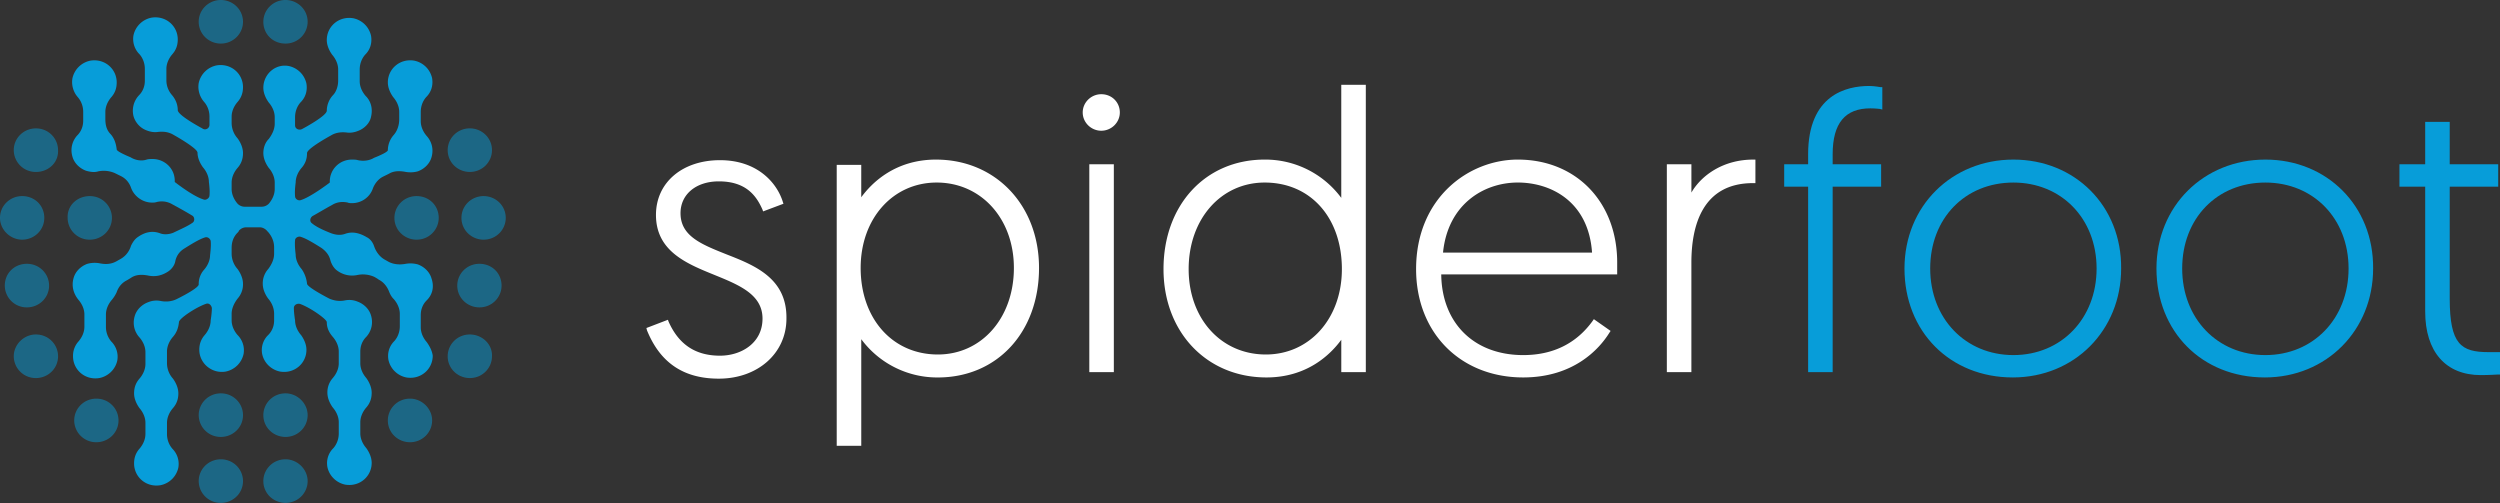 <svg width="144" height="29" fill="none" xmlns="http://www.w3.org/2000/svg"><rect width="100%" height="100%" fill="#333333" stroke="none"/><g clip-path="url(#clip0)"><path d="M41.852 14.653c-1.448-.577-2.654-1.052-2.654-2.374 0-1.086.896-1.832 2.206-1.832 1.586 0 2.172.848 2.516 1.628l.035.102 1.172-.441-.034-.102c-.345-1.12-1.483-2.408-3.62-2.408-2.172 0-3.689 1.289-3.689 3.154 0 2.103 1.793 2.815 3.379 3.46 1.413.577 2.758 1.12 2.758 2.51 0 1.424-1.242 2.137-2.448 2.137-1.414 0-2.379-.645-2.965-1.967l-.035-.102-1.24.475.034.135c.758 1.866 2.103 2.782 4.137 2.782 2.24 0 3.895-1.459 3.895-3.46.035-2.306-1.792-3.053-3.447-3.697zm12.066-5.461c-2.344 0-3.689 1.322-4.31 2.17V9.498h-1.413v16.179h1.414v-6.14a5.445 5.445 0 004.413 2.205c3.413 0 5.826-2.611 5.826-6.308 0-3.63-2.517-6.241-5.93-6.241zm4.482 6.24c0 2.884-1.862 4.987-4.378 4.987-2.62 0-4.448-2.07-4.448-4.986 0-2.85 1.862-4.918 4.379-4.918 2.55 0 4.447 2.069 4.447 4.918zm5.757-5.969h-1.413v11.973h1.413V9.463zm-.724-4.036c-.586 0-1.069.475-1.069 1.051 0 .577.483 1.052 1.069 1.052s1.069-.475 1.069-1.052c0-.576-.448-1.051-1.069-1.051zm13.824 5.97a5.445 5.445 0 00-4.413-2.205c-3.412 0-5.826 2.612-5.826 6.309 0 3.629 2.483 6.24 5.93 6.24 2.344 0 3.689-1.322 4.31-2.17v1.865h1.413V4.884h-1.414v6.513zm.035 4.104c0 2.849-1.862 4.918-4.379 4.918-2.585 0-4.447-2.07-4.447-4.918 0-2.883 1.862-4.986 4.379-4.986 2.654 0 4.447 2.035 4.447 4.986zm10.135-6.309c-2.827 0-5.86 2.204-5.86 6.309 0 3.663 2.55 6.24 6.17 6.24 2.896 0 4.379-1.628 4.965-2.577l.069-.102-.965-.678-.07.101c-.93 1.29-2.275 1.968-3.998 1.968-2.827 0-4.689-1.832-4.723-4.647H93.15v-.61c.034-3.528-2.344-6.004-5.723-6.004zm-4.309 5.359c.276-2.781 2.344-4.037 4.31-4.037 1.86 0 4.067 1.052 4.274 4.037h-8.584zm14.307-3.46V9.463H96.01v11.973h1.414v-6.309c0-2.103.62-4.579 3.551-4.579h.137V9.193h-.137c-1.69 0-2.965.882-3.551 1.9z" fill="#fff"/><path d="M107.664 4.952c-1.31 0-3.516.509-3.516 3.934v.577h-1.379v1.289h1.379v10.684h1.413V10.752h2.792V9.463h-2.792v-.576c0-1.798.724-2.646 2.172-2.646.276 0 .551.034.551.034l.138.034v-1.29h-.103c-.035 0-.345-.067-.655-.067zm8.308 4.24c-3.551 0-6.274 2.68-6.274 6.275 0 3.629 2.62 6.274 6.24 6.274 3.551 0 6.24-2.713 6.24-6.274.034-3.596-2.655-6.275-6.206-6.275zm4.792 6.275c0 2.883-2.034 4.986-4.792 4.986s-4.792-2.103-4.792-4.986c0-2.883 2-4.952 4.792-4.952 2.758 0 4.792 2.069 4.792 4.952zm9.722-6.275c-3.551 0-6.274 2.68-6.274 6.275 0 3.629 2.62 6.274 6.24 6.274 3.551 0 6.24-2.713 6.24-6.274.034-3.596-2.655-6.275-6.206-6.275zm4.792 6.275c0 2.883-2.034 4.986-4.792 4.986s-4.792-2.103-4.792-4.986c0-2.883 2-4.952 4.792-4.952 2.758 0 4.792 2.069 4.792 4.952zm8.067 4.816c-1.586 0-2.241-.441-2.241-3.087v-6.444h2.793V9.463h-2.793V7.021h-1.413v2.442h-1.483v1.289h1.483v7.19c0 2.307 1.172 3.664 3.206 3.664.448 0 .965-.034 1-.034h.138v-1.29h-.69z" fill="#079DD9"/><path opacity=".5" d="M16.444 22.657c-.724 0-1.275.577-1.275 1.255 0 .713.586 1.255 1.275 1.255.724 0 1.276-.576 1.276-1.255 0-.678-.586-1.255-1.276-1.255zm0 3.799c-.724 0-1.275.577-1.275 1.255 0 .712.586 1.255 1.275 1.255.724 0 1.276-.576 1.276-1.255 0-.678-.586-1.255-1.276-1.255zm0-23.946c.724 0 1.276-.577 1.276-1.255C17.72.543 17.134 0 16.444 0c-.724 0-1.275.577-1.275 1.255 0 .712.551 1.255 1.275 1.255zm7.171 20.452c-.724 0-1.275.577-1.275 1.255 0 .713.586 1.255 1.275 1.255.724 0 1.276-.576 1.276-1.255 0-.678-.586-1.255-1.276-1.255zm.379-11.667c-.724 0-1.275.576-1.275 1.255 0 .712.586 1.255 1.275 1.255.724 0 1.276-.577 1.276-1.255 0-.712-.552-1.255-1.276-1.255zm3.62 3.9c-.724 0-1.275.577-1.275 1.255 0 .713.586 1.255 1.275 1.255.724 0 1.276-.576 1.276-1.255 0-.712-.552-1.255-1.276-1.255zm-.552 4.071c-.724 0-1.275.576-1.275 1.255 0 .712.586 1.255 1.275 1.255.724 0 1.276-.577 1.276-1.255.034-.679-.552-1.255-1.276-1.255zm-.482-6.716c0 .712.586 1.255 1.275 1.255.724 0 1.276-.577 1.276-1.255 0-.712-.586-1.255-1.276-1.255-.69 0-1.275.543-1.275 1.255zm.482-2.646c.724 0 1.276-.576 1.276-1.255 0-.712-.586-1.255-1.276-1.255-.724 0-1.275.577-1.275 1.255 0 .713.586 1.255 1.275 1.255zM12.721 22.657c.724 0 1.276.577 1.276 1.255 0 .713-.586 1.255-1.276 1.255a1.262 1.262 0 01-1.275-1.255c0-.678.551-1.255 1.275-1.255zm0 3.799c.724 0 1.276.577 1.276 1.255 0 .712-.586 1.255-1.276 1.255a1.262 1.262 0 01-1.275-1.255c0-.678.551-1.255 1.275-1.255zm0-23.946c.705 0 1.276-.562 1.276-1.255C13.997.562 13.426 0 12.72 0c-.704 0-1.275.562-1.275 1.255 0 .693.57 1.255 1.275 1.255zM5.55 22.962c.724 0 1.276.577 1.276 1.255 0 .713-.586 1.255-1.276 1.255a1.262 1.262 0 01-1.275-1.255c0-.678.551-1.255 1.275-1.255zm-.379-11.667c.724 0 1.276.576 1.276 1.255 0 .712-.586 1.255-1.276 1.255a1.262 1.262 0 01-1.275-1.255c-.035-.712.551-1.255 1.275-1.255zm-3.62 3.9c.724 0 1.276.577 1.276 1.255 0 .713-.586 1.255-1.276 1.255A1.262 1.262 0 01.276 16.45c0-.712.551-1.255 1.275-1.255zm.518 4.071c.723 0 1.275.576 1.275 1.255 0 .712-.586 1.255-1.275 1.255A1.262 1.262 0 01.793 20.52c0-.679.586-1.255 1.276-1.255zm.482-6.716c0 .712-.586 1.255-1.275 1.255-.69 0-1.276-.577-1.276-1.255 0-.712.586-1.255 1.276-1.255.724 0 1.275.543 1.275 1.255zm-.482-2.646A1.262 1.262 0 01.793 8.65c0-.712.586-1.255 1.276-1.255.723 0 1.275.577 1.275 1.255.035.713-.552 1.255-1.275 1.255z" fill="#079DD9"/><path d="M24.58 19.706c-.206-.237-.344-.542-.344-.848v-.712c0-.305.103-.61.344-.848.31-.305.449-.746.276-1.255-.103-.373-.414-.678-.793-.814a1.606 1.606 0 00-.69-.034c-.344.068-.689.034-.965-.102l-.24-.135c-.311-.17-.518-.475-.621-.78-.07-.204-.207-.407-.414-.51-.448-.27-.862-.338-1.241-.203-.276.102-.552.068-.828-.034-.344-.135-.827-.339-1.103-.576-.138-.102-.103-.305.035-.407.31-.17.758-.441 1.138-.645.275-.17.585-.203.896-.135.069.034.172.034.241.034.552 0 1.034-.34 1.207-.848.103-.272.31-.543.586-.679l.345-.17c.275-.169.62-.169.965-.101.207.034.448.034.69-.034.378-.136.689-.44.792-.814.138-.475 0-.916-.276-1.221-.206-.237-.344-.543-.344-.848v-.543c0-.305.103-.61.31-.848.276-.271.414-.644.345-1.085a1.318 1.318 0 00-1.034-1.018c-.828-.135-1.517.475-1.517 1.255 0 .306.137.61.31.848.207.238.345.543.345.848v.441c0 .306-.104.645-.31.882a1.344 1.344 0 00-.345.882c0 .136-.793.44-.793.44-.276.17-.62.204-.931.137-.104-.034-.241-.034-.345-.034-.724 0-1.275.576-1.275 1.255v.068s-1.104.847-1.69 1.017c-.138.034-.31-.068-.31-.237-.034-.306.035-.78.035-.78 0-.306.137-.611.344-.848.207-.238.31-.51.31-.848 0-.272 1.38-1.018 1.38-1.018.275-.17.586-.203.896-.17.207.034.448 0 .69-.101.344-.136.654-.441.723-.814.104-.441 0-.882-.31-1.187-.207-.238-.345-.543-.345-.848v-.679c0-.305.104-.61.31-.848.276-.271.414-.644.345-1.085A1.318 1.318 0 0020.34 1.05c-.827-.135-1.517.475-1.517 1.255 0 .306.138.61.31.848.207.238.345.543.345.848v.645c0 .305-.103.644-.31.848a1.344 1.344 0 00-.345.881c0 .306-1.413 1.052-1.413 1.052-.173.102-.414 0-.414-.204V6.75c0-.306.104-.611.31-.848.276-.272.414-.645.345-1.086A1.318 1.318 0 0016.617 3.8c-.759-.136-1.448.475-1.448 1.255 0 .305.138.61.31.848.207.237.345.542.345.848v.373c0 .305-.138.61-.345.882-.207.203-.31.508-.31.814 0 .305.138.61.31.848.207.237.345.542.345.848v.373c0 .305-.138.61-.345.848a.576.576 0 01-.413.17H14.1a.575.575 0 01-.413-.17c-.207-.238-.345-.543-.345-.848v-.373c0-.306.138-.611.345-.848.206-.238.31-.51.31-.848 0-.306-.138-.611-.31-.848a1.344 1.344 0 01-.345-.882v-.373c0-.306.138-.61.345-.848.206-.238.31-.51.31-.848 0-.78-.69-1.39-1.517-1.255a1.32 1.32 0 00-1.034 1.017c-.07.407.069.814.31 1.086.207.237.31.542.31.848v.474c0 .204-.241.34-.414.204 0 0-1.413-.746-1.413-1.051 0-.34-.138-.645-.345-.882a1.29 1.29 0 01-.31-.848v-.645c0-.305.138-.61.345-.848.207-.237.31-.508.31-.848 0-.78-.69-1.39-1.517-1.255a1.32 1.32 0 00-1.034 1.018c-.069.407.069.814.345 1.085.207.238.31.543.31.848v.679c0 .305-.103.61-.345.848a1.3 1.3 0 00-.31 1.187c.103.373.38.678.724.814.241.102.483.135.69.102.31-.034.62 0 .896.17 0 0 1.344.745 1.379 1.017 0 .305.138.61.31.848.207.237.345.542.345.848 0 0 .069.474.034.78 0 .135-.172.271-.31.237-.62-.17-1.69-1.017-1.69-1.017v-.068c0-.713-.585-1.255-1.275-1.255-.103 0-.241 0-.345.034-.31.101-.655.034-.93-.136 0 0-.759-.305-.793-.44-.035-.34-.138-.645-.345-.883-.241-.237-.31-.542-.31-.882v-.407c0-.305.138-.61.344-.848.207-.237.31-.508.31-.848 0-.78-.689-1.39-1.516-1.255a1.32 1.32 0 00-1.034 1.018c-.07.407.068.814.31 1.085.207.238.31.543.31.848v.51c0 .304-.103.61-.345.847-.275.305-.413.746-.275 1.221.103.373.413.678.792.814.242.068.483.102.69.034a1.59 1.59 0 01.965.102l.345.17c.276.135.483.373.586.678.172.475.655.848 1.207.848.103 0 .172 0 .275-.034a1.19 1.19 0 01.897.135c.379.204.862.475 1.137.645.138.068.173.305.035.407-.276.203-.759.407-1.103.577-.242.101-.552.135-.793.033-.38-.135-.793-.101-1.241.204-.207.136-.31.305-.414.509-.103.339-.31.61-.62.78l-.242.136c-.31.17-.655.17-.965.101a1.603 1.603 0 00-.69.034c-.379.136-.69.441-.793.814-.137.475 0 .916.276 1.255.207.238.345.543.345.848v.712c0 .306-.138.61-.345.848a1.23 1.23 0 00-.31.848c0 .78.69 1.391 1.517 1.255.517-.101.93-.508 1.034-1.017a1.238 1.238 0 00-.345-1.086 1.29 1.29 0 01-.31-.848v-.712c0-.305.138-.61.345-.848a1.92 1.92 0 00.276-.44c.103-.306.31-.543.586-.68.172-.1.276-.169.276-.169.275-.17.62-.17.965-.101.345.067.724.034 1.137-.238.207-.136.38-.373.414-.61.07-.306.241-.543.517-.713.38-.237.862-.542 1.207-.644.138-.034.276.068.31.203.035.306-.034.814-.034.814 0 .306-.138.61-.345.848a1.23 1.23 0 00-.31.848c0 .17-.724.577-1.276.848-.276.136-.62.17-.93.102a1.237 1.237 0 00-.69.068c-.38.136-.69.44-.793.814-.138.475 0 .916.276 1.22.207.238.344.544.344.849v.678c0 .306-.137.61-.344.848-.207.238-.31.509-.31.848 0 .305.137.61.31.848.207.238.344.543.344.848v.644c0 .306-.137.611-.344.849-.207.237-.31.508-.31.847 0 .78.689 1.391 1.516 1.255a1.315 1.315 0 001.034-1.017 1.238 1.238 0 00-.344-1.085 1.29 1.29 0 01-.31-.849v-.644c0-.305.137-.61.344-.848.207-.237.31-.509.31-.848 0-.305-.137-.61-.31-.848a1.344 1.344 0 01-.345-.882v-.678c0-.305.138-.61.345-.848.207-.237.31-.509.345-.848 0-.203.965-.848 1.551-1.051.173-.068.31.068.345.237 0 .305-.069.712-.069.712 0 .306-.138.61-.345.848-.206.238-.31.509-.31.848 0 .78.724 1.39 1.517 1.255a1.32 1.32 0 001.034-1.017 1.238 1.238 0 00-.345-1.086c-.206-.237-.344-.542-.344-.848v-.373c0-.305.138-.61.345-.882a1.23 1.23 0 00.31-.848c0-.305-.138-.61-.31-.848a1.343 1.343 0 01-.345-.881v-.34c0-.339.103-.644.345-.881.034-.034.068-.068.068-.102a.56.56 0 01.449-.204h.758c.172 0 .345.102.448.238l.035.034c.207.237.344.542.344.881v.374c0 .305-.137.61-.344.881a1.23 1.23 0 00-.31.848c0 .306.137.61.31.848.207.238.344.543.344.882v.373c0 .306-.103.61-.344.848a1.208 1.208 0 00-.345 1.086c.103.508.517.915 1.034 1.017.828.136 1.517-.475 1.517-1.255 0-.305-.138-.61-.31-.848-.207-.237-.345-.542-.345-.848 0 0-.069-.407-.069-.712 0-.17.172-.271.345-.237.586.203 1.551.882 1.551 1.051 0 .34.138.61.345.848.207.238.345.543.345.848v.678c0 .306-.138.61-.345.848a1.23 1.23 0 00-.31.848c0 .305.138.61.31.848.207.238.345.543.345.848v.645c0 .305-.104.61-.31.848a1.207 1.207 0 00-.345 1.085c.103.509.517.916 1.034 1.018.827.135 1.517-.475 1.517-1.255 0-.306-.138-.611-.31-.848-.207-.238-.345-.543-.345-.848v-.645c0-.305.138-.61.345-.848.206-.237.31-.509.31-.848 0-.305-.138-.61-.31-.848-.207-.237-.345-.542-.345-.848v-.678c0-.305.103-.61.345-.848.275-.305.413-.746.275-1.221-.103-.373-.413-.678-.793-.814a1.238 1.238 0 00-.69-.068c-.31.068-.62.034-.93-.102-.517-.271-1.241-.678-1.275-.848a1.807 1.807 0 00-.31-.848c-.208-.237-.346-.542-.346-.848 0 0-.068-.508-.034-.813 0-.136.172-.238.31-.204.345.102.828.407 1.207.644.241.17.448.407.517.713.069.237.207.474.414.61a1.44 1.44 0 001.137.238 1.59 1.59 0 01.966.101s.138.068.276.17c.275.136.482.407.585.678.07.17.138.306.276.441.207.238.345.543.345.848v.713c0 .305-.103.61-.31.848a1.207 1.207 0 00-.345 1.085c.104.509.517.916 1.034 1.017.828.136 1.517-.474 1.517-1.255-.034-.27-.172-.542-.345-.78z" fill="#079DD9"/></g><defs><clipPath id="clip0"><path fill="#fff" d="M0 0h144v29H0z"/></clipPath></defs></svg>